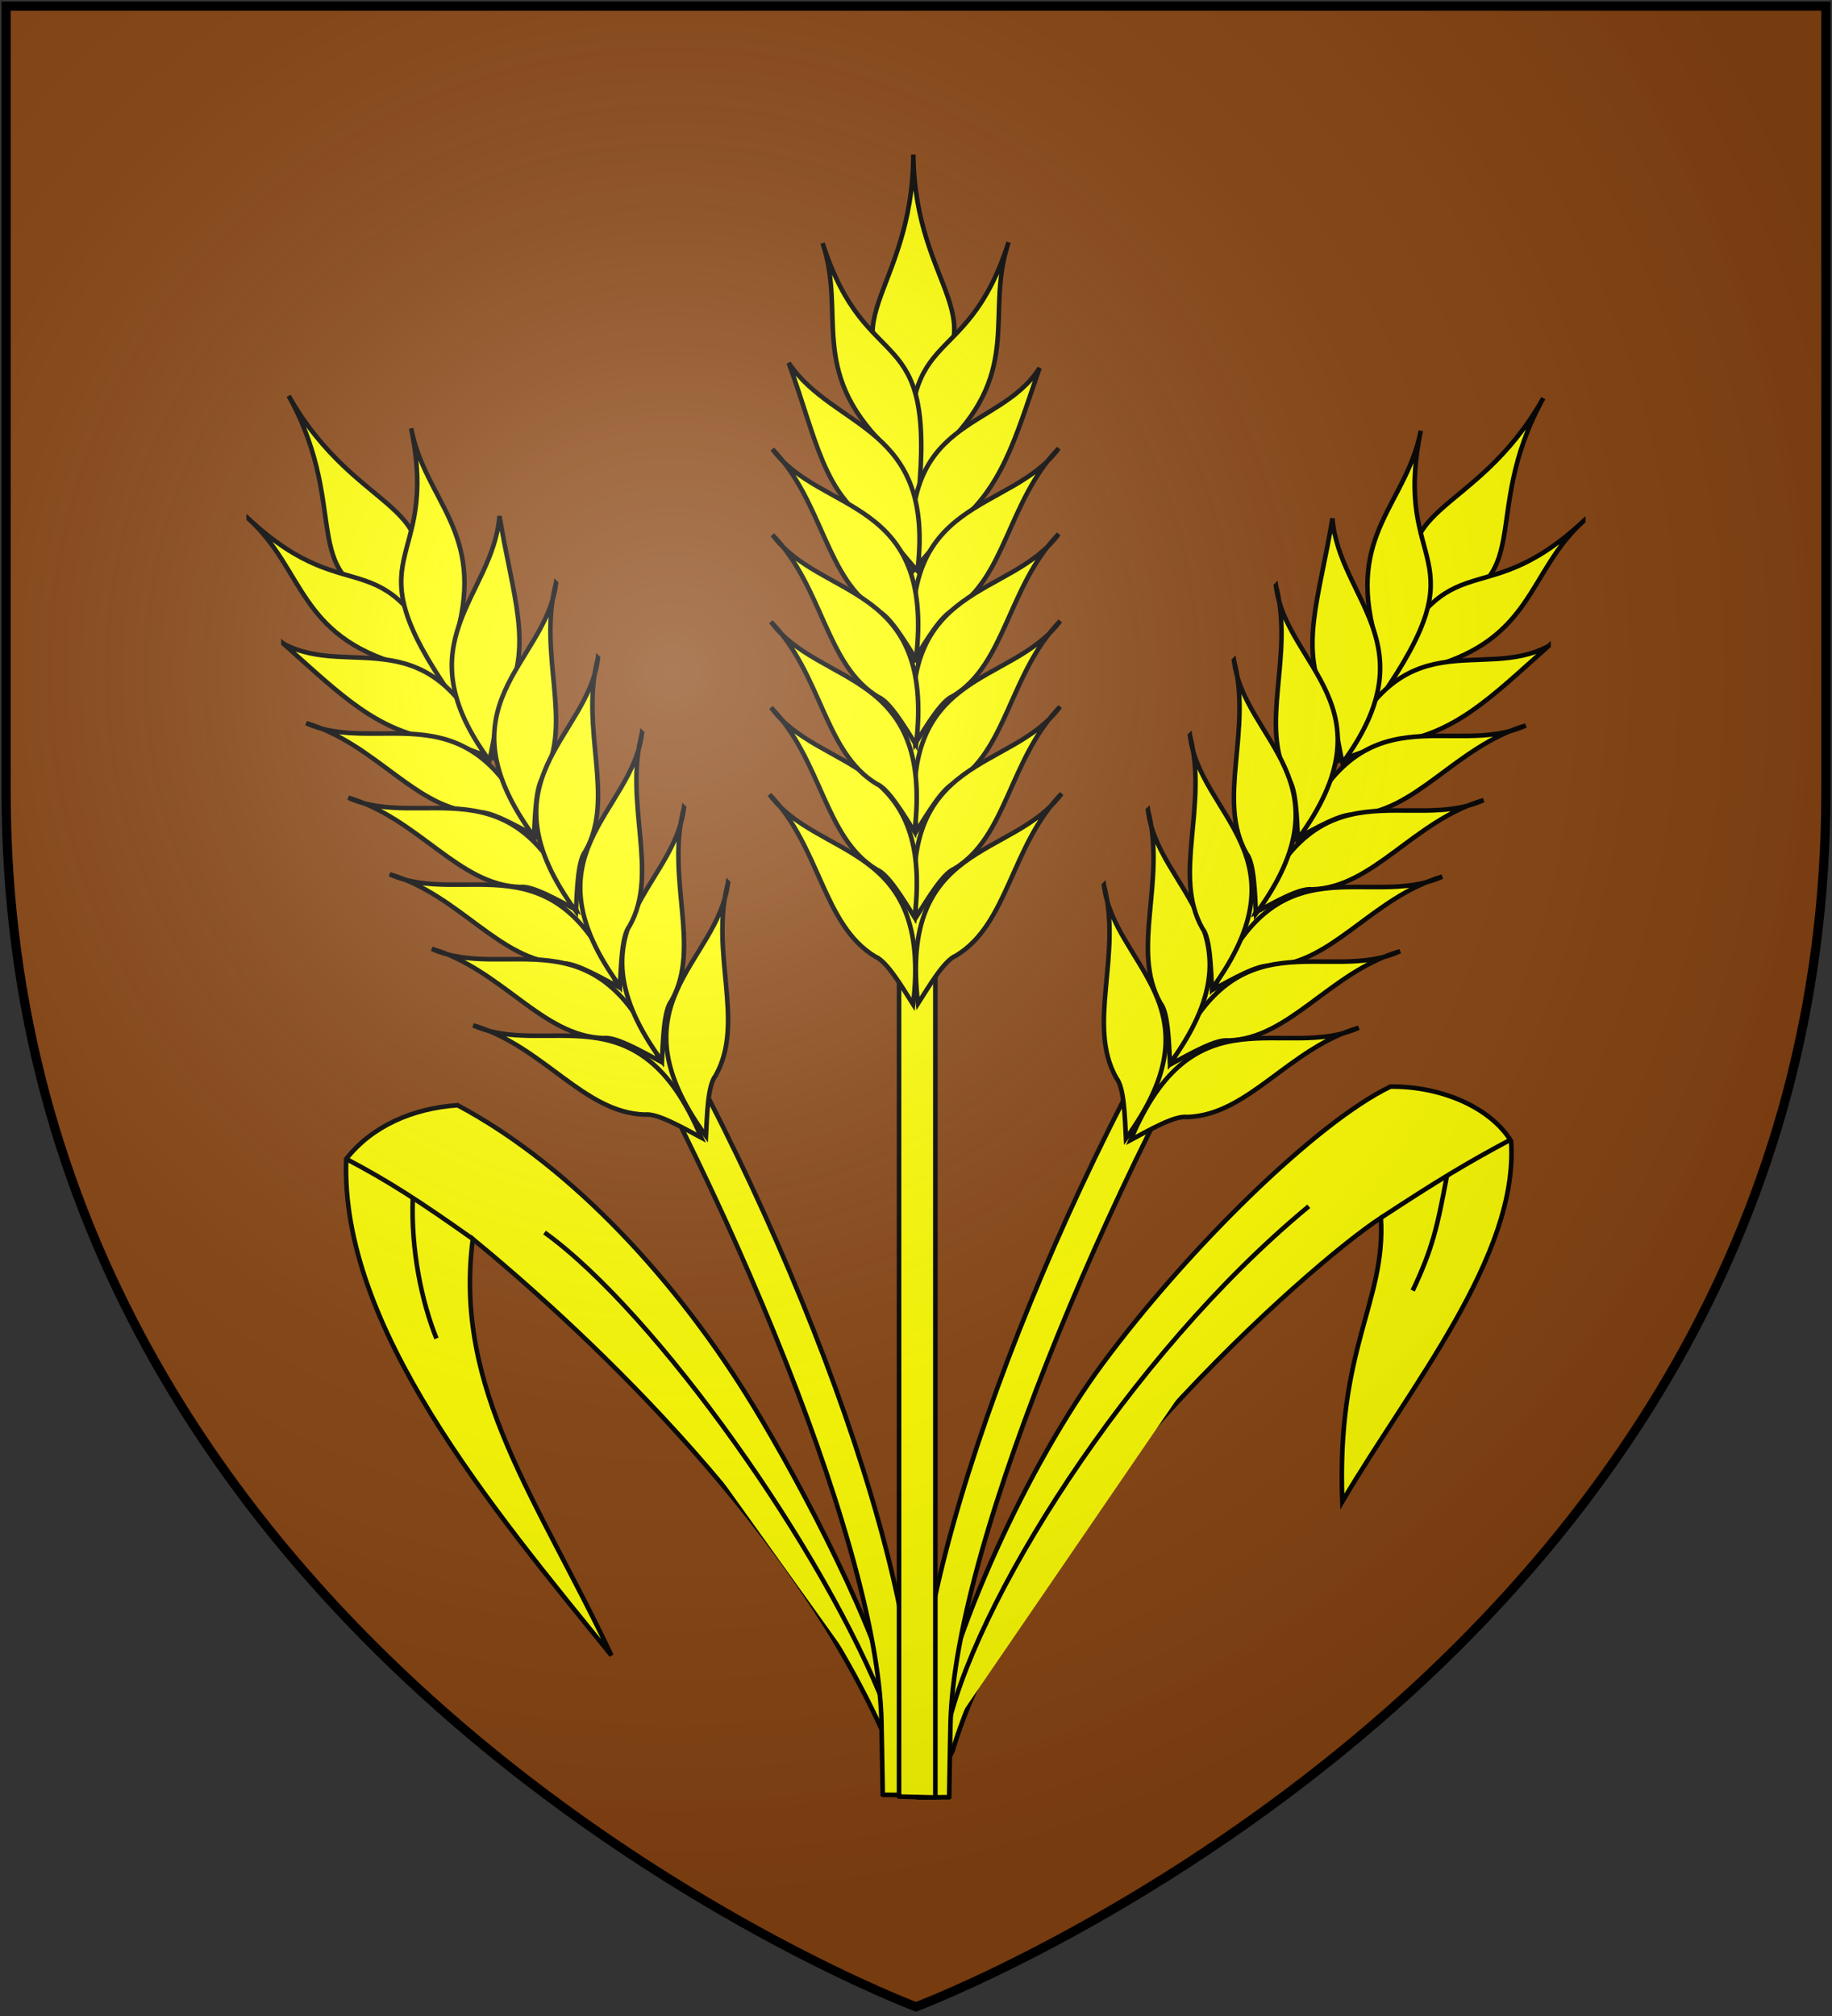 <?xml version="1.0" encoding="UTF-8" standalone="no"?>
<svg
   xmlns:dc="http://purl.org/dc/elements/1.1/"
   xmlns:cc="http://creativecommons.org/ns#"
   xmlns:rdf="http://www.w3.org/1999/02/22-rdf-syntax-ns#"
   xmlns:svg="http://www.w3.org/2000/svg"
   xmlns="http://www.w3.org/2000/svg"
   xmlns:xlink="http://www.w3.org/1999/xlink"
   xmlns:sodipodi="http://sodipodi.sourceforge.net/DTD/sodipodi-0.dtd"
   xmlns:inkscape="http://www.inkscape.org/namespaces/inkscape"
   width="600"
   height="660"
   id="svg2"
   version="1.1"
   inkscape:version="0.48.2 r9819"
   sodipodi:docname="House_Selmy.svg">
  <rect width="100%" height="100%" fill="#333333" stroke="none"/>
  <sodipodi:namedview
     pagecolor="#ffffff"
     bordercolor="#666666"
     borderopacity="1"
     objecttolerance="10"
     gridtolerance="10"
     guidetolerance="10"
     inkscape:pageopacity="0"
     inkscape:pageshadow="2"
     inkscape:window-width="1366"
     inkscape:window-height="715"
     id="namedview23"
     showgrid="false"
     inkscape:zoom="0.35757575"
     inkscape:cx="-469.37412"
     inkscape:cy="194.6945"
     inkscape:window-x="-8"
     inkscape:window-y="-8"
     inkscape:window-maximized="1"
     inkscape:current-layer="svg2" />
  <defs
     id="defs4">
    <radialGradient
       id="rg"
       gradientUnits="userSpaceOnUse"
       cx="220"
       cy="220"
       r="405">
      <stop
         style="stop-color:#fff;stop-opacity:.3"
         offset="0"
         id="stop7" />
      <stop
         style="stop-color:#fff;stop-opacity:.2"
         offset=".2"
         id="stop9" />
      <stop
         style="stop-color:#666;stop-opacity:.1"
         offset=".6"
         id="stop11" />
      <stop
         style="stop-color:#000;stop-opacity:.13"
         offset="1"
         id="stop13" />
    </radialGradient>
    <clipPath
       id="clip-shield">
      <path
         id="shield"
         d="m2,2v257c0,286 298,398 298,398c0,0 298-112 298-398V2z" />
    </clipPath>
    <radialGradient
       id="rg-1"
       gradientUnits="userSpaceOnUse"
       cx="220"
       cy="220"
       r="405">
      <stop
         style="stop-color:#fff;stop-opacity:.3"
         offset="0"
         id="stop7-7" />
      <stop
         style="stop-color:#fff;stop-opacity:.2"
         offset=".2"
         id="stop9-4" />
      <stop
         style="stop-color:#666;stop-opacity:.1"
         offset=".6"
         id="stop11-0" />
      <stop
         style="stop-color:#000;stop-opacity:.13"
         offset="1"
         id="stop13-9" />
    </radialGradient>
    <radialGradient
       id="radialGradient3074"
       gradientUnits="userSpaceOnUse"
       cx="220"
       cy="220"
       r="405">
      <stop
         style="stop-color:#fff;stop-opacity:.3"
         offset="0"
         id="stop3076" />
      <stop
         style="stop-color:#fff;stop-opacity:.2"
         offset=".2"
         id="stop3078" />
      <stop
         style="stop-color:#666;stop-opacity:.1"
         offset=".6"
         id="stop3080" />
      <stop
         style="stop-color:#000;stop-opacity:.13"
         offset="1"
         id="stop3082" />
    </radialGradient>
  </defs>
  <use
     height="1052.362"
     width="744.094"
     y="0"
     x="0"
     style="fill:#884411"
     id="background"
     xlink:href="#shield" />
  <g
     transform="matrix(0.995,0,0,0.995,-1517.169,-328.327)"
     style="fill:#ffff00;display:inline"
     id="g4107">
    <g
       style="fill:#ffff00;fill-rule:evenodd;stroke-width:0.298;stroke-miterlimit:4;stroke-dasharray:none;display:inline"
       transform="matrix(5.022,0.345,-0.345,5.022,2760.725,106.574)"
       id="g4634">
      <path
         sodipodi:nodetypes="csccccscc"
         id="path110757-5"
         d="m -172.486,172.011 c 0.193,-0.359 0.489,-0.674 0.577,-1.06 3.499,-15.415 21.038,-33.228 25.54,-36.621 0.713,5.479 -2.326,8.607 -1.245,18.674 3.915,-7.835 10.421,-16.819 9.395,-24.264 -1.571,-2.193 -4.96,-3.266 -8.112,-3.011 -4.693,2.667 -12.558,11.549 -17.573,19.414 -4.195,6.578 -8.794,18.214 -9.459,26.032 z"
         style="fill:#ffff00;fill-opacity:1;fill-rule:evenodd;stroke:#000000;stroke-width:0.299;stroke-linecap:butt;stroke-linejoin:miter;stroke-miterlimit:4;stroke-opacity:1;stroke-dasharray:none;display:inline"
         inkscape:connector-curvature="0" />
      <path
         sodipodi:nodetypes="cc"
         id="path110795-9"
         d="m -146.369,134.33 c 3.507,-2.663 5.429,-4.008 8.102,-5.674"
         style="fill:#ffff00;stroke:#000000;stroke-width:0.299;stroke-linecap:butt;stroke-linejoin:miter;stroke-miterlimit:4;stroke-opacity:1;stroke-dasharray:none;display:inline"
         inkscape:connector-curvature="0" />
      <path
         sodipodi:nodetypes="cc"
         id="path110797-4"
         d="m -142.249,131.29 c -0.4,3.429 -0.622,4.831 -1.718,7.64"
         style="fill:#ffff00;stroke:#000000;stroke-width:0.299;stroke-linecap:butt;stroke-linejoin:miter;stroke-miterlimit:4;stroke-opacity:1;stroke-dasharray:none;display:inline"
         inkscape:connector-curvature="0" />
      <path
         sodipodi:nodetypes="cc"
         id="path110799-6"
         d="m -151.124,133.901 c -11.092,10.522 -20.285,27.689 -21.305,36.206"
         style="fill:#ffff00;stroke:#000000;stroke-width:0.299;stroke-linecap:butt;stroke-linejoin:miter;stroke-miterlimit:4;stroke-opacity:1;stroke-dasharray:none;display:inline"
         inkscape:connector-curvature="0" />
      <path
         id="path110801-5"
         d="m -166.622,159.66 0,0"
         style="fill:#ffff00;fill-opacity:1;fill-rule:evenodd;stroke:#000000;stroke-width:0.299;stroke-linecap:butt;stroke-linejoin:miter;stroke-miterlimit:4;stroke-opacity:1;stroke-dasharray:none;display:inline"
         sodipodi:nodetypes="cc"
         inkscape:connector-curvature="0" />
      <path
         inkscape:connector-curvature="0"
         sodipodi:nodetypes="cc"
         style="fill:#ffff00;fill-opacity:1;fill-rule:evenodd;stroke:#000000;stroke-width:0.299;stroke-linecap:butt;stroke-linejoin:miter;stroke-miterlimit:4;stroke-opacity:1;stroke-dasharray:none;display:inline"
         d="m -169.305,159.554 0,0"
         id="path8809-0" />
    </g>
    <g
       style="fill:#ffff00;fill-rule:evenodd;stroke-width:0.298;stroke-miterlimit:4;stroke-dasharray:none;display:inline"
       transform="matrix(5.034,0,0,5.034,2359.178,12.011)"
       id="g4756">
      <path
         style="fill:#ffff00;fill-opacity:1;fill-rule:evenodd;stroke:#000000;stroke-width:0.299;stroke-linecap:butt;stroke-linejoin:miter;stroke-miterlimit:4;stroke-opacity:1;stroke-dasharray:none"
         d="m -107.848,176.772 c -6.44,-14.662 -20.725,-27.478 -26.984,-32.626 -1.295,9.856 4.299,17.106 9.06,27.215 -7.86,-9.675 -17.761,-21.492 -17.339,-32.449 1.669,-2.125 4.306,-3.306 7.282,-3.51 7.572,4.036 14.465,11.651 19.309,19.604 3.21,5.27 8.242,14.839 9.352,20.222 l -0.058,3.242 z"
         id="path110807-5"
         sodipodi:nodetypes="cccccsccc"
         inkscape:connector-curvature="0" />
      <path
         style="fill:#ffff00;stroke:#000000;stroke-width:0.299;stroke-linecap:butt;stroke-linejoin:miter;stroke-miterlimit:4;stroke-opacity:1;stroke-dasharray:none"
         d="m -134.832,144.146 c -3.521,-2.495 -5.555,-3.804 -8.28,-5.234"
         id="path110845-5"
         sodipodi:nodetypes="cc"
         inkscape:connector-curvature="0" />
      <path
         style="fill:#ffff00;stroke:#000000;stroke-width:0.299;stroke-linecap:butt;stroke-linejoin:miter;stroke-miterlimit:4;stroke-opacity:1;stroke-dasharray:none"
         d="m -138.757,141.459 c -0.134,3.384 0.579,6.783 1.545,9.188"
         id="path110847-2"
         sodipodi:nodetypes="cc"
         inkscape:connector-curvature="0" />
      <path
         style="fill:#ffff00;stroke:#000000;stroke-width:0.299;stroke-linecap:butt;stroke-linejoin:miter;stroke-miterlimit:4;stroke-opacity:1;stroke-dasharray:none"
         d="m -130.145,143.721 c 7.26,5.222 18.32,20.8 22.307,31.125"
         id="path110849-6"
         sodipodi:nodetypes="cc"
         inkscape:connector-curvature="0" />
      <path
         sodipodi:nodetypes="cc"
         style="fill:#ffff00;fill-opacity:1;fill-rule:evenodd;stroke:#000000;stroke-width:0.299;stroke-linecap:butt;stroke-linejoin:miter;stroke-miterlimit:4;stroke-opacity:1;stroke-dasharray:none"
         d="m -115.758,170.294 0,0"
         id="path110851-1"
         inkscape:connector-curvature="0" />
    </g>
    <g
       style="fill:#ffff00;stroke-width:1.5;stroke-miterlimit:4;stroke-dasharray:none"
       id="g4652">
      <path
         style="fill:#ffff00;fill-rule:nonzero;stroke:#000000;stroke-width:1.508;stroke-linecap:round;stroke-linejoin:round;stroke-miterlimit:4;stroke-dasharray:none"
         inkscape:connector-curvature="0"
         d="m 1936.202,620.193 10.129,4.295 c -51.882,82.761 -107.394,212.212 -108.679,272.637 -0.225,10.572 -0.289,16.062 -0.433,24.181 l -10.331,0.078 c -0.111,-8.732 -0.285,-16.586 -0.101,-23.664 1.675,-64.493 50.736,-188.572 109.412,-277.527 z"
         class="fil9 str5"
         id="path4428"
         sodipodi:nodetypes="ccsccscc" />
      <g
         id="g5288-4"
         transform="matrix(7.534,4.247,-4.247,7.534,2933.834,-1044.075)"
         style="fill:#ffff00;fill-rule:evenodd;stroke-width:0.173;stroke-miterlimit:4;stroke-dasharray:none;display:inline">
        <path
           style="fill:#ffff00;fill-opacity:1;fill-rule:evenodd;stroke:#000000;stroke-width:0.174;stroke-linecap:butt;stroke-linejoin:miter;stroke-miterlimit:4;stroke-opacity:1;stroke-dasharray:none;display:inline"
           d="m -5.302,202.758 c -0.006,5.338 -3.54,6.585 0.082,9.099 3.347,-2.87 -0.033,-3.901 -0.082,-9.099 z"
           id="path8769-6-1-4-3-2"
           sodipodi:nodetypes="ccc"
           inkscape:connector-curvature="0" />
        <path
           style="fill:#ffff00;fill-opacity:1;fill-rule:evenodd;stroke:#000000;stroke-width:0.174;stroke-linecap:butt;stroke-linejoin:miter;stroke-miterlimit:4;stroke-opacity:1;stroke-dasharray:none;display:inline"
           d="m -1.677,206.095 c -1.692,5.289 -4.316,2.757 -3.648,9.671 0.642,-0.322 0.867,-1.651 1.304,-1.982 2.896,-2.889 1.442,-4.99 2.344,-7.689 z"
           id="path8773-0-6-1-96-4"
           sodipodi:nodetypes="cccc"
           inkscape:connector-curvature="0" />
        <path
           style="fill:#ffff00;fill-opacity:1;fill-rule:evenodd;stroke:#000000;stroke-width:0.174;stroke-linecap:butt;stroke-linejoin:miter;stroke-miterlimit:4;stroke-opacity:1;stroke-dasharray:none;display:inline"
           d="m -8.755,206.127 c 1.692,5.289 4.316,2.757 3.648,9.671 -0.642,-0.322 -0.867,-1.651 -1.304,-1.982 -2.896,-2.889 -1.442,-4.99 -2.344,-7.689 z"
           id="path8773-0-7-7-9-2-3"
           sodipodi:nodetypes="cccc"
           inkscape:connector-curvature="0" />
        <path
           style="fill:#ffff00;fill-opacity:1;fill-rule:evenodd;stroke:#000000;stroke-width:0.174;stroke-linecap:butt;stroke-linejoin:miter;stroke-miterlimit:4;stroke-opacity:1;stroke-dasharray:none;display:inline"
           d="m -0.498,210.877 c -1.563,2.465 -5.448,1.763 -4.79,7.688 0.667,-0.764 1.058,-1.254 1.388,-1.548 1.95,-1.441 2.455,-3.382 3.402,-6.14 z"
           id="path8775-4-9-5-57-0"
           sodipodi:nodetypes="cccc"
           inkscape:connector-curvature="0" />
        <path
           style="fill:#ffff00;fill-opacity:1;fill-rule:evenodd;stroke:#000000;stroke-width:0.174;stroke-linecap:butt;stroke-linejoin:miter;stroke-miterlimit:4;stroke-opacity:1;stroke-dasharray:none;display:inline"
           d="m 0.232,213.935 c -1.831,2.495 -6.199,1.788 -5.464,7.985 0.423,-0.665 1.002,-1.647 1.443,-1.82 1.999,-1.205 2.083,-4.168 4.021,-6.165 z"
           id="path8777-4-7-8-2-7"
           sodipodi:nodetypes="cccc"
           inkscape:connector-curvature="0" />
        <path
           style="fill:#ffff00;fill-opacity:1;fill-rule:evenodd;stroke:#000000;stroke-width:0.174;stroke-linecap:butt;stroke-linejoin:miter;stroke-miterlimit:4;stroke-opacity:1;stroke-dasharray:none;display:inline"
           d="m 0.228,217.195 c -1.831,2.495 -6.199,1.788 -5.464,7.985 0.423,-0.665 1.002,-1.647 1.443,-1.82 1.999,-1.205 2.083,-4.168 4.021,-6.165 z"
           id="path8779-0-3-3-4-7"
           sodipodi:nodetypes="cccc"
           inkscape:connector-curvature="0" />
        <path
           style="fill:#ffff00;fill-opacity:1;fill-rule:evenodd;stroke:#000000;stroke-width:0.174;stroke-linecap:butt;stroke-linejoin:miter;stroke-miterlimit:4;stroke-opacity:1;stroke-dasharray:none;display:inline"
           d="m 0.286,220.504 c -1.831,2.495 -6.199,1.788 -5.464,7.985 0.423,-0.665 1.002,-1.647 1.443,-1.82 1.999,-1.205 2.083,-4.168 4.021,-6.165 z"
           id="path8781-3-2-1-4-9"
           sodipodi:nodetypes="cccc"
           inkscape:connector-curvature="0" />
        <path
           style="fill:#ffff00;fill-opacity:1;fill-rule:evenodd;stroke:#000000;stroke-width:0.174;stroke-linecap:butt;stroke-linejoin:miter;stroke-miterlimit:4;stroke-opacity:1;stroke-dasharray:none;display:inline"
           d="m 0.282,223.764 c -1.831,2.495 -6.199,1.788 -5.464,7.985 0.423,-0.665 1.002,-1.647 1.443,-1.82 1.999,-1.205 2.083,-4.168 4.021,-6.165 z"
           id="path8783-5-6-6-5-3"
           sodipodi:nodetypes="cccc"
           inkscape:connector-curvature="0" />
        <path
           style="fill:#ffff00;fill-opacity:1;fill-rule:evenodd;stroke:#000000;stroke-width:0.174;stroke-linecap:butt;stroke-linejoin:miter;stroke-miterlimit:4;stroke-opacity:1;stroke-dasharray:none;display:inline"
           d="m -10.046,210.685 c 1.745,2.578 5.573,2.357 4.902,7.912 -0.615,-0.665 -1.002,-1.294 -1.603,-1.692 -1.999,-1.205 -2.24,-3.336 -3.299,-6.22 z"
           id="path8775-4-5-2-8-7-7"
           sodipodi:nodetypes="cccc"
           inkscape:connector-curvature="0" />
        <path
           style="fill:#ffff00;fill-opacity:1;fill-rule:evenodd;stroke:#000000;stroke-width:0.174;stroke-linecap:butt;stroke-linejoin:miter;stroke-miterlimit:4;stroke-opacity:1;stroke-dasharray:none;display:inline"
           d="m -10.715,223.796 c 1.831,2.495 6.199,1.788 5.464,7.985 -0.423,-0.665 -1.002,-1.647 -1.443,-1.82 -1.999,-1.205 -2.083,-4.168 -4.021,-6.165 z"
           id="path8783-5-7-5-4-2-9"
           sodipodi:nodetypes="cccc"
           inkscape:connector-curvature="0" />
        <path
           style="fill:#ffff00;fill-opacity:1;fill-rule:evenodd;stroke:#000000;stroke-width:0.174;stroke-linecap:butt;stroke-linejoin:miter;stroke-miterlimit:4;stroke-opacity:1;stroke-dasharray:none;display:inline"
           d="m -10.773,227.105 c 1.831,2.495 6.199,1.788 5.464,7.985 -0.423,-0.665 -1.002,-1.647 -1.443,-1.82 -1.999,-1.205 -2.083,-4.168 -4.021,-6.165 z"
           id="path8785-9-5-9-6-9-5"
           sodipodi:nodetypes="cccc"
           inkscape:connector-curvature="0" />
        <path
           style="fill:#ffff00;fill-opacity:1;fill-rule:evenodd;stroke:#000000;stroke-width:0.174;stroke-linecap:butt;stroke-linejoin:miter;stroke-miterlimit:4;stroke-opacity:1;stroke-dasharray:none;display:inline"
           d="m -10.664,213.967 c 1.831,2.495 6.199,1.788 5.464,7.985 -0.423,-0.665 -1.002,-1.647 -1.443,-1.82 -1.999,-1.205 -2.083,-4.168 -4.021,-6.165 z"
           id="path8777-4-8-9-9-7-5"
           sodipodi:nodetypes="cccc"
           inkscape:connector-curvature="0" />
        <path
           style="fill:#ffff00;fill-opacity:1;fill-rule:evenodd;stroke:#000000;stroke-width:0.174;stroke-linecap:butt;stroke-linejoin:miter;stroke-miterlimit:4;stroke-opacity:1;stroke-dasharray:none;display:inline"
           d="m -10.661,217.227 c 1.831,2.495 6.199,1.788 5.464,7.985 -0.423,-0.665 -1.002,-1.647 -1.443,-1.82 -1.999,-1.205 -2.083,-4.168 -4.021,-6.165 z"
           id="path8779-0-9-2-3-8-4"
           sodipodi:nodetypes="cccc"
           inkscape:connector-curvature="0" />
        <path
           style="fill:#ffff00;fill-opacity:1;fill-rule:evenodd;stroke:#000000;stroke-width:0.174;stroke-linecap:butt;stroke-linejoin:miter;stroke-miterlimit:4;stroke-opacity:1;stroke-dasharray:none;display:inline"
           d="m -10.719,220.536 c 1.831,2.495 6.199,1.788 5.464,7.985 -0.423,-0.665 -1.002,-1.647 -1.443,-1.82 -1.999,-1.205 -2.083,-4.168 -4.021,-6.165 z"
           id="path8781-3-8-1-7-6-5"
           sodipodi:nodetypes="cccc"
           inkscape:connector-curvature="0" />
        <path
           style="fill:#ffff00;fill-opacity:1;fill-rule:evenodd;stroke:#000000;stroke-width:0.174;stroke-linecap:butt;stroke-linejoin:miter;stroke-miterlimit:4;stroke-opacity:1;stroke-dasharray:none;display:inline"
           d="m 0.34,227.072 c -1.831,2.495 -6.199,1.788 -5.464,7.985 0.423,-0.665 1.002,-1.647 1.443,-1.82 1.999,-1.205 2.083,-4.168 4.021,-6.165 z"
           id="path8785-9-0-5-8-0"
           sodipodi:nodetypes="cccc"
           inkscape:connector-curvature="0" />
      </g>
    </g>
    <g
       style="fill:#ffff00;stroke:#000000;stroke-width:1.508;stroke-miterlimit:4;stroke-opacity:1;stroke-dasharray:none;display:inline"
       id="g4652-9"
       transform="matrix(-1,0,0,1,3652.578,-0.788)">
      <path
         style="fill:#ffff00;fill-rule:nonzero;stroke:#000000;stroke-width:1.508;stroke-linecap:round;stroke-linejoin:round;stroke-miterlimit:4;stroke-opacity:1;stroke-dasharray:none"
         inkscape:connector-curvature="0"
         d="m 1936.202,620.193 10.129,4.295 c -51.882,82.761 -107.394,212.212 -108.679,272.637 -0.225,10.572 -0.289,16.062 -0.433,24.181 l -10.331,0.078 c -0.111,-8.732 -0.285,-16.586 -0.101,-23.664 1.675,-64.493 50.736,-188.572 109.412,-277.527 z"
         class="fil9 str5"
         id="path4428-3"
         sodipodi:nodetypes="ccsccscc" />
      <g
         id="g5288-4-1"
         transform="matrix(7.534,4.247,-4.247,7.534,2933.834,-1044.075)"
         style="fill:#ffff00;fill-rule:evenodd;stroke:#000000;stroke-width:0.174;stroke-miterlimit:4;stroke-opacity:1;stroke-dasharray:none;display:inline">
        <path
           style="fill:#ffff00;fill-opacity:1;fill-rule:evenodd;stroke:#000000;stroke-width:0.174;stroke-linecap:butt;stroke-linejoin:miter;stroke-miterlimit:4;stroke-opacity:1;stroke-dasharray:none;display:inline"
           d="m -5.302,202.758 c -0.006,5.338 -3.54,6.585 0.082,9.099 3.347,-2.87 -0.033,-3.901 -0.082,-9.099 z"
           id="path8769-6-1-4-3-2-7"
           sodipodi:nodetypes="ccc"
           inkscape:connector-curvature="0" />
        <path
           style="fill:#ffff00;fill-opacity:1;fill-rule:evenodd;stroke:#000000;stroke-width:0.174;stroke-linecap:butt;stroke-linejoin:miter;stroke-miterlimit:4;stroke-opacity:1;stroke-dasharray:none;display:inline"
           d="m -1.677,206.095 c -1.692,5.289 -4.316,2.757 -3.648,9.671 0.642,-0.322 0.867,-1.651 1.304,-1.982 2.896,-2.889 1.442,-4.99 2.344,-7.689 z"
           id="path8773-0-6-1-96-4-4"
           sodipodi:nodetypes="cccc"
           inkscape:connector-curvature="0" />
        <path
           style="fill:#ffff00;fill-opacity:1;fill-rule:evenodd;stroke:#000000;stroke-width:0.174;stroke-linecap:butt;stroke-linejoin:miter;stroke-miterlimit:4;stroke-opacity:1;stroke-dasharray:none;display:inline"
           d="m -8.755,206.127 c 1.692,5.289 4.316,2.757 3.648,9.671 -0.642,-0.322 -0.867,-1.651 -1.304,-1.982 -2.896,-2.889 -1.442,-4.99 -2.344,-7.689 z"
           id="path8773-0-7-7-9-2-3-9"
           sodipodi:nodetypes="cccc"
           inkscape:connector-curvature="0" />
        <path
           style="fill:#ffff00;fill-opacity:1;fill-rule:evenodd;stroke:#000000;stroke-width:0.174;stroke-linecap:butt;stroke-linejoin:miter;stroke-miterlimit:4;stroke-opacity:1;stroke-dasharray:none;display:inline"
           d="m -0.498,210.877 c -1.563,2.465 -5.448,1.763 -4.79,7.688 0.667,-0.764 1.058,-1.254 1.388,-1.548 1.95,-1.441 2.455,-3.382 3.402,-6.14 z"
           id="path8775-4-9-5-57-0-2"
           sodipodi:nodetypes="cccc"
           inkscape:connector-curvature="0" />
        <path
           style="fill:#ffff00;fill-opacity:1;fill-rule:evenodd;stroke:#000000;stroke-width:0.174;stroke-linecap:butt;stroke-linejoin:miter;stroke-miterlimit:4;stroke-opacity:1;stroke-dasharray:none;display:inline"
           d="m 0.232,213.935 c -1.831,2.495 -6.199,1.788 -5.464,7.985 0.423,-0.665 1.002,-1.647 1.443,-1.82 1.999,-1.205 2.083,-4.168 4.021,-6.165 z"
           id="path8777-4-7-8-2-7-3"
           sodipodi:nodetypes="cccc"
           inkscape:connector-curvature="0" />
        <path
           style="fill:#ffff00;fill-opacity:1;fill-rule:evenodd;stroke:#000000;stroke-width:0.174;stroke-linecap:butt;stroke-linejoin:miter;stroke-miterlimit:4;stroke-opacity:1;stroke-dasharray:none;display:inline"
           d="m 0.228,217.195 c -1.831,2.495 -6.199,1.788 -5.464,7.985 0.423,-0.665 1.002,-1.647 1.443,-1.82 1.999,-1.205 2.083,-4.168 4.021,-6.165 z"
           id="path8779-0-3-3-4-7-0"
           sodipodi:nodetypes="cccc"
           inkscape:connector-curvature="0" />
        <path
           style="fill:#ffff00;fill-opacity:1;fill-rule:evenodd;stroke:#000000;stroke-width:0.174;stroke-linecap:butt;stroke-linejoin:miter;stroke-miterlimit:4;stroke-opacity:1;stroke-dasharray:none;display:inline"
           d="m 0.286,220.504 c -1.831,2.495 -6.199,1.788 -5.464,7.985 0.423,-0.665 1.002,-1.647 1.443,-1.82 1.999,-1.205 2.083,-4.168 4.021,-6.165 z"
           id="path8781-3-2-1-4-9-8"
           sodipodi:nodetypes="cccc"
           inkscape:connector-curvature="0" />
        <path
           style="fill:#ffff00;fill-opacity:1;fill-rule:evenodd;stroke:#000000;stroke-width:0.174;stroke-linecap:butt;stroke-linejoin:miter;stroke-miterlimit:4;stroke-opacity:1;stroke-dasharray:none;display:inline"
           d="m 0.282,223.764 c -1.831,2.495 -6.199,1.788 -5.464,7.985 0.423,-0.665 1.002,-1.647 1.443,-1.82 1.999,-1.205 2.083,-4.168 4.021,-6.165 z"
           id="path8783-5-6-6-5-3-8"
           sodipodi:nodetypes="cccc"
           inkscape:connector-curvature="0" />
        <path
           style="fill:#ffff00;fill-opacity:1;fill-rule:evenodd;stroke:#000000;stroke-width:0.174;stroke-linecap:butt;stroke-linejoin:miter;stroke-miterlimit:4;stroke-opacity:1;stroke-dasharray:none;display:inline"
           d="m -10.046,210.685 c 1.745,2.578 5.573,2.357 4.902,7.912 -0.615,-0.665 -1.002,-1.294 -1.603,-1.692 -1.999,-1.205 -2.24,-3.336 -3.299,-6.22 z"
           id="path8775-4-5-2-8-7-7-8"
           sodipodi:nodetypes="cccc"
           inkscape:connector-curvature="0" />
        <path
           style="fill:#ffff00;fill-opacity:1;fill-rule:evenodd;stroke:#000000;stroke-width:0.174;stroke-linecap:butt;stroke-linejoin:miter;stroke-miterlimit:4;stroke-opacity:1;stroke-dasharray:none;display:inline"
           d="m -10.715,223.796 c 1.831,2.495 6.199,1.788 5.464,7.985 -0.423,-0.665 -1.002,-1.647 -1.443,-1.82 -1.999,-1.205 -2.083,-4.168 -4.021,-6.165 z"
           id="path8783-5-7-5-4-2-9-8"
           sodipodi:nodetypes="cccc"
           inkscape:connector-curvature="0" />
        <path
           style="fill:#ffff00;fill-opacity:1;fill-rule:evenodd;stroke:#000000;stroke-width:0.174;stroke-linecap:butt;stroke-linejoin:miter;stroke-miterlimit:4;stroke-opacity:1;stroke-dasharray:none;display:inline"
           d="m -10.773,227.105 c 1.831,2.495 6.199,1.788 5.464,7.985 -0.423,-0.665 -1.002,-1.647 -1.443,-1.82 -1.999,-1.205 -2.083,-4.168 -4.021,-6.165 z"
           id="path8785-9-5-9-6-9-5-6"
           sodipodi:nodetypes="cccc"
           inkscape:connector-curvature="0" />
        <path
           style="fill:#ffff00;fill-opacity:1;fill-rule:evenodd;stroke:#000000;stroke-width:0.174;stroke-linecap:butt;stroke-linejoin:miter;stroke-miterlimit:4;stroke-opacity:1;stroke-dasharray:none;display:inline"
           d="m -10.664,213.967 c 1.831,2.495 6.199,1.788 5.464,7.985 -0.423,-0.665 -1.002,-1.647 -1.443,-1.82 -1.999,-1.205 -2.083,-4.168 -4.021,-6.165 z"
           id="path8777-4-8-9-9-7-5-41"
           sodipodi:nodetypes="cccc"
           inkscape:connector-curvature="0" />
        <path
           style="fill:#ffff00;fill-opacity:1;fill-rule:evenodd;stroke:#000000;stroke-width:0.174;stroke-linecap:butt;stroke-linejoin:miter;stroke-miterlimit:4;stroke-opacity:1;stroke-dasharray:none;display:inline"
           d="m -10.661,217.227 c 1.831,2.495 6.199,1.788 5.464,7.985 -0.423,-0.665 -1.002,-1.647 -1.443,-1.82 -1.999,-1.205 -2.083,-4.168 -4.021,-6.165 z"
           id="path8779-0-9-2-3-8-4-7"
           sodipodi:nodetypes="cccc"
           inkscape:connector-curvature="0" />
        <path
           style="fill:#ffff00;fill-opacity:1;fill-rule:evenodd;stroke:#000000;stroke-width:0.174;stroke-linecap:butt;stroke-linejoin:miter;stroke-miterlimit:4;stroke-opacity:1;stroke-dasharray:none;display:inline"
           d="m -10.719,220.536 c 1.831,2.495 6.199,1.788 5.464,7.985 -0.423,-0.665 -1.002,-1.647 -1.443,-1.82 -1.999,-1.205 -2.083,-4.168 -4.021,-6.165 z"
           id="path8781-3-8-1-7-6-5-0"
           sodipodi:nodetypes="cccc"
           inkscape:connector-curvature="0" />
        <path
           style="fill:#ffff00;fill-opacity:1;fill-rule:evenodd;stroke:#000000;stroke-width:0.174;stroke-linecap:butt;stroke-linejoin:miter;stroke-miterlimit:4;stroke-opacity:1;stroke-dasharray:none;display:inline"
           d="m 0.34,227.072 c -1.831,2.495 -6.199,1.788 -5.464,7.985 0.423,-0.665 1.002,-1.647 1.443,-1.82 1.999,-1.205 2.083,-4.168 4.021,-6.165 z"
           id="path8785-9-0-5-8-0-4"
           sodipodi:nodetypes="cccc"
           inkscape:connector-curvature="0" />
      </g>
    </g>
    <g
       id="g6314"
       style="fill:#ffff00">
      <g
         style="fill:#ffff00;stroke-width:0.656;stroke-miterlimit:4;stroke-dasharray:none"
         id="g4218"
         transform="matrix(2.287,0,0,2.287,-5662.754,-692.95)">
        <path
           id="rect4425-6"
           class="fil9 str5"
           d="m 3272.179,505.738 5.226,0 0,200.142 -5.226,-0.129 z"
           inkscape:connector-curvature="0"
           style="fill:#ffff00;fill-rule:nonzero;stroke:#000000;stroke-width:0.659;stroke-linecap:round;stroke-linejoin:round;stroke-miterlimit:4;stroke-dasharray:none"
           sodipodi:nodetypes="ccccc" />
      </g>
      <g
         id="g5288-47"
         transform="matrix(8.649,0,0,8.649,1871.276,-1372.835)"
         style="fill:#ffff00;fill-rule:evenodd;stroke-width:0.173;stroke-miterlimit:4;stroke-dasharray:none">
        <path
           style="fill:#ffff00;fill-opacity:1;fill-rule:evenodd;stroke:#000000;stroke-width:0.174;stroke-linecap:butt;stroke-linejoin:miter;stroke-miterlimit:4;stroke-opacity:1;stroke-dasharray:none;display:inline"
           d="m -5.302,202.758 c -0.006,5.338 -3.54,6.585 0.082,9.099 3.347,-2.87 -0.033,-3.901 -0.082,-9.099 z"
           id="path8769-6-1-4-3-0"
           sodipodi:nodetypes="ccc"
           inkscape:connector-curvature="0" />
        <path
           style="fill:#ffff00;fill-opacity:1;fill-rule:evenodd;stroke:#000000;stroke-width:0.174;stroke-linecap:butt;stroke-linejoin:miter;stroke-miterlimit:4;stroke-opacity:1;stroke-dasharray:none;display:inline"
           d="m -1.677,206.095 c -1.692,5.289 -4.316,2.757 -3.648,9.671 0.642,-0.322 0.867,-1.651 1.304,-1.982 2.896,-2.889 1.442,-4.99 2.344,-7.689 z"
           id="path8773-0-6-1-96-45"
           sodipodi:nodetypes="cccc"
           inkscape:connector-curvature="0" />
        <path
           style="fill:#ffff00;fill-opacity:1;fill-rule:evenodd;stroke:#000000;stroke-width:0.174;stroke-linecap:butt;stroke-linejoin:miter;stroke-miterlimit:4;stroke-opacity:1;stroke-dasharray:none;display:inline"
           d="m -8.755,206.127 c 1.692,5.289 4.316,2.757 3.648,9.671 -0.642,-0.322 -0.867,-1.651 -1.304,-1.982 -2.896,-2.889 -1.442,-4.99 -2.344,-7.689 z"
           id="path8773-0-7-7-9-2-2"
           sodipodi:nodetypes="cccc"
           inkscape:connector-curvature="0" />
        <path
           style="fill:#ffff00;fill-opacity:1;fill-rule:evenodd;stroke:#000000;stroke-width:0.174;stroke-linecap:butt;stroke-linejoin:miter;stroke-miterlimit:4;stroke-opacity:1;stroke-dasharray:none;display:inline"
           d="m -0.498,210.877 c -1.563,2.465 -5.448,1.763 -4.79,7.688 0.667,-0.764 1.058,-1.254 1.388,-1.548 1.95,-1.441 2.455,-3.382 3.402,-6.14 z"
           id="path8775-4-9-5-57-9"
           sodipodi:nodetypes="cccc"
           inkscape:connector-curvature="0" />
        <path
           style="fill:#ffff00;fill-opacity:1;fill-rule:evenodd;stroke:#000000;stroke-width:0.174;stroke-linecap:butt;stroke-linejoin:miter;stroke-miterlimit:4;stroke-opacity:1;stroke-dasharray:none;display:inline"
           d="m 0.232,213.935 c -1.831,2.495 -6.199,1.788 -5.464,7.985 0.423,-0.665 1.002,-1.647 1.443,-1.82 1.999,-1.205 2.083,-4.168 4.021,-6.165 z"
           id="path8777-4-7-8-2-72"
           sodipodi:nodetypes="cccc"
           inkscape:connector-curvature="0" />
        <path
           style="fill:#ffff00;fill-opacity:1;fill-rule:evenodd;stroke:#000000;stroke-width:0.174;stroke-linecap:butt;stroke-linejoin:miter;stroke-miterlimit:4;stroke-opacity:1;stroke-dasharray:none;display:inline"
           d="m 0.228,217.195 c -1.831,2.495 -6.199,1.788 -5.464,7.985 0.423,-0.665 1.002,-1.647 1.443,-1.82 1.999,-1.205 2.083,-4.168 4.021,-6.165 z"
           id="path8779-0-3-3-4-8"
           sodipodi:nodetypes="cccc"
           inkscape:connector-curvature="0" />
        <path
           style="fill:#ffff00;fill-opacity:1;fill-rule:evenodd;stroke:#000000;stroke-width:0.174;stroke-linecap:butt;stroke-linejoin:miter;stroke-miterlimit:4;stroke-opacity:1;stroke-dasharray:none;display:inline"
           d="m 0.286,220.504 c -1.831,2.495 -6.199,1.788 -5.464,7.985 0.423,-0.665 1.002,-1.647 1.443,-1.82 1.999,-1.205 2.083,-4.168 4.021,-6.165 z"
           id="path8781-3-2-1-4-6"
           sodipodi:nodetypes="cccc"
           inkscape:connector-curvature="0" />
        <path
           style="fill:#ffff00;fill-opacity:1;fill-rule:evenodd;stroke:#000000;stroke-width:0.174;stroke-linecap:butt;stroke-linejoin:miter;stroke-miterlimit:4;stroke-opacity:1;stroke-dasharray:none;display:inline"
           d="m 0.282,223.764 c -1.831,2.495 -6.199,1.788 -5.464,7.985 0.423,-0.665 1.002,-1.647 1.443,-1.82 1.999,-1.205 2.083,-4.168 4.021,-6.165 z"
           id="path8783-5-6-6-5-72"
           sodipodi:nodetypes="cccc"
           inkscape:connector-curvature="0" />
        <path
           style="fill:#ffff00;fill-opacity:1;fill-rule:evenodd;stroke:#000000;stroke-width:0.174;stroke-linecap:butt;stroke-linejoin:miter;stroke-miterlimit:4;stroke-opacity:1;stroke-dasharray:none;display:inline"
           d="m -10.046,210.685 c 1.745,2.578 5.573,2.357 4.902,7.912 -0.615,-0.665 -1.002,-1.294 -1.603,-1.692 -1.999,-1.205 -2.24,-3.336 -3.299,-6.22 z"
           id="path8775-4-5-2-8-7-5"
           sodipodi:nodetypes="cccc"
           inkscape:connector-curvature="0" />
        <path
           style="fill:#ffff00;fill-opacity:1;fill-rule:evenodd;stroke:#000000;stroke-width:0.174;stroke-linecap:butt;stroke-linejoin:miter;stroke-miterlimit:4;stroke-opacity:1;stroke-dasharray:none;display:inline"
           d="m -10.715,223.796 c 1.831,2.495 6.199,1.788 5.464,7.985 -0.423,-0.665 -1.002,-1.647 -1.443,-1.82 -1.999,-1.205 -2.083,-4.168 -4.021,-6.165 z"
           id="path8783-5-7-5-4-2-21"
           sodipodi:nodetypes="cccc"
           inkscape:connector-curvature="0" />
        <path
           style="fill:#ffff00;fill-opacity:1;fill-rule:evenodd;stroke:#000000;stroke-width:0.174;stroke-linecap:butt;stroke-linejoin:miter;stroke-miterlimit:4;stroke-opacity:1;stroke-dasharray:none;display:inline"
           d="m -10.773,227.105 c 1.831,2.495 6.199,1.788 5.464,7.985 -0.423,-0.665 -1.002,-1.647 -1.443,-1.82 -1.999,-1.205 -2.083,-4.168 -4.021,-6.165 z"
           id="path8785-9-5-9-6-9-2"
           sodipodi:nodetypes="cccc"
           inkscape:connector-curvature="0" />
        <path
           style="fill:#ffff00;fill-opacity:1;fill-rule:evenodd;stroke:#000000;stroke-width:0.174;stroke-linecap:butt;stroke-linejoin:miter;stroke-miterlimit:4;stroke-opacity:1;stroke-dasharray:none;display:inline"
           d="m -10.664,213.967 c 1.831,2.495 6.199,1.788 5.464,7.985 -0.423,-0.665 -1.002,-1.647 -1.443,-1.82 -1.999,-1.205 -2.083,-4.168 -4.021,-6.165 z"
           id="path8777-4-8-9-9-7-9"
           sodipodi:nodetypes="cccc"
           inkscape:connector-curvature="0" />
        <path
           style="fill:#ffff00;fill-opacity:1;fill-rule:evenodd;stroke:#000000;stroke-width:0.174;stroke-linecap:butt;stroke-linejoin:miter;stroke-miterlimit:4;stroke-opacity:1;stroke-dasharray:none;display:inline"
           d="m -10.661,217.227 c 1.831,2.495 6.199,1.788 5.464,7.985 -0.423,-0.665 -1.002,-1.647 -1.443,-1.82 -1.999,-1.205 -2.083,-4.168 -4.021,-6.165 z"
           id="path8779-0-9-2-3-8-23"
           sodipodi:nodetypes="cccc"
           inkscape:connector-curvature="0" />
        <path
           style="fill:#ffff00;fill-opacity:1;fill-rule:evenodd;stroke:#000000;stroke-width:0.174;stroke-linecap:butt;stroke-linejoin:miter;stroke-miterlimit:4;stroke-opacity:1;stroke-dasharray:none;display:inline"
           d="m -10.719,220.536 c 1.831,2.495 6.199,1.788 5.464,7.985 -0.423,-0.665 -1.002,-1.647 -1.443,-1.82 -1.999,-1.205 -2.083,-4.168 -4.021,-6.165 z"
           id="path8781-3-8-1-7-6-76"
           sodipodi:nodetypes="cccc"
           inkscape:connector-curvature="0" />
        <path
           style="fill:#ffff00;fill-opacity:1;fill-rule:evenodd;stroke:#000000;stroke-width:0.174;stroke-linecap:butt;stroke-linejoin:miter;stroke-miterlimit:4;stroke-opacity:1;stroke-dasharray:none;display:inline"
           d="m 0.34,227.072 c -1.831,2.495 -6.199,1.788 -5.464,7.985 0.423,-0.665 1.002,-1.647 1.443,-1.82 1.999,-1.205 2.083,-4.168 4.021,-6.165 z"
           id="path8785-9-0-5-8-4"
           sodipodi:nodetypes="cccc"
           inkscape:connector-curvature="0" />
      </g>
    </g>
  </g>
  <use
     height="1052.362"
     width="744.094"
     y="0"
     x="0"
     style="fill:url(#rg-1);stroke:#000000;stroke-width:3"
     id="shine"
     xlink:href="#shield" />
</svg>
